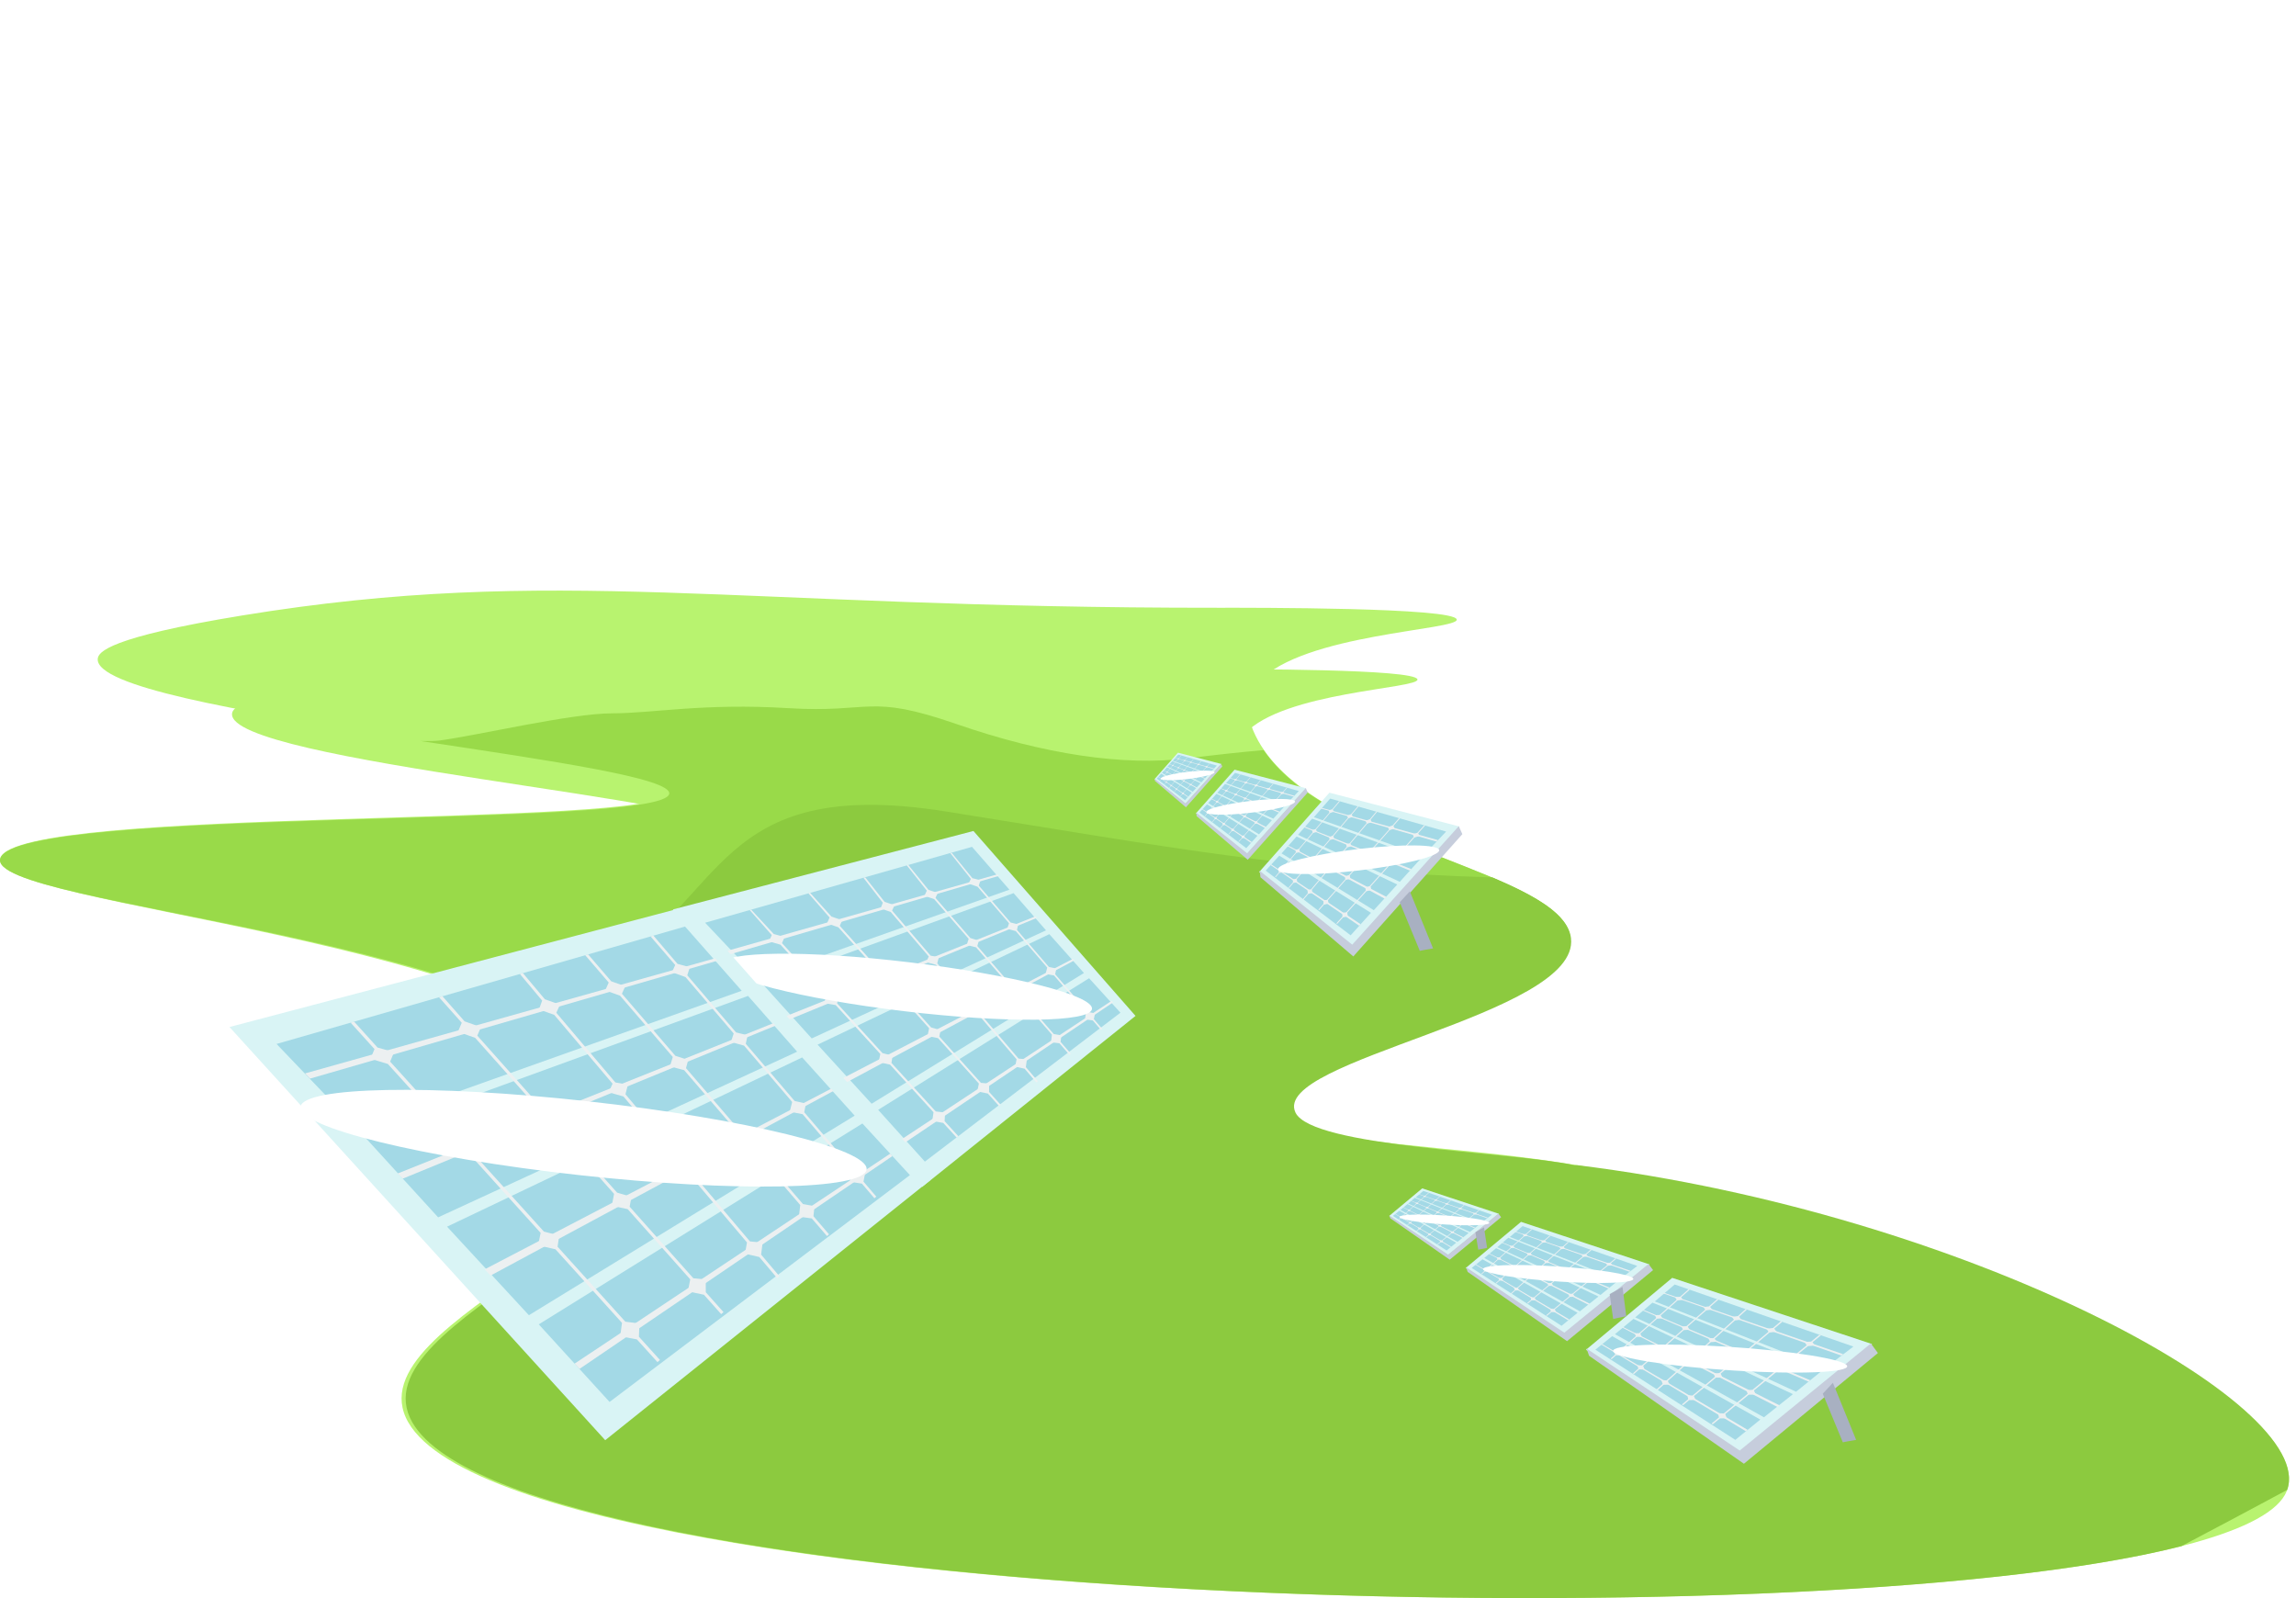 <svg width="329" height="229" viewBox="0 0 329 229" fill="none" xmlns="http://www.w3.org/2000/svg">
<path d="M173.267 95.887C112.543 95.94 90.537 90.437 51.292 96.853C34.529 99.593 33.331 101.448 33.251 102.256C32.544 109.184 105.627 114.761 104.63 119.047C103.597 123.513 23.529 120.643 21.088 127.154C18.788 133.298 89.62 137.152 100.706 156.298C110.413 173.067 64.498 184.654 72.075 197.794C87.099 223.849 295.437 226.543 306.613 206.867C312.552 196.412 267.243 171.891 217.584 165.756C202.925 163.945 184.733 163.346 182.679 159.001C179.552 152.391 218.356 146.836 217.193 137.189C216.161 128.632 184.738 125.691 177.973 111.906C176.259 108.419 177.206 106.429 178.364 105.151C183.836 99.121 203.376 98.692 203.111 97.353C202.81 95.835 177.652 95.884 173.262 95.887H173.267Z" fill="#B8F36F"/>
<path d="M174.526 87.089C104.909 87.149 79.682 80.846 34.69 88.195C15.472 91.334 14.099 93.459 14.007 94.385C13.197 102.322 96.981 108.71 95.838 113.62C94.654 118.736 2.861 115.448 0.063 122.907C-2.574 129.946 78.63 134.362 91.339 156.294C102.468 175.504 49.829 188.779 58.516 203.832C75.74 233.68 314.585 236.766 327.397 214.226C334.206 202.248 282.262 174.157 225.332 167.129C208.526 165.054 187.671 164.368 185.315 159.391C181.73 151.818 226.216 145.455 224.883 134.404C223.7 124.601 187.677 121.232 179.92 105.44C177.956 101.445 179.041 99.165 180.369 97.701C186.643 90.794 209.044 90.302 208.739 88.768C208.394 87.029 179.553 87.085 174.52 87.089H174.526Z" fill="#B8F36F"/>
<path d="M225.003 134.296C223.865 124.998 190.565 121.56 181.063 107.484C177.297 107.822 174.4 108.147 170.02 108.681C161.064 109.773 149.694 108.133 137.001 103.735C124.309 99.337 125.033 102.217 112.898 101.473C100.769 100.73 93.537 102.217 87.691 102.217C81.845 102.217 68.348 105.403 62.95 106.115C62.427 106.185 61.496 106.206 60.243 106.182C79.086 109.023 96.412 111.553 95.889 113.773C94.704 118.824 2.862 115.578 0.063 122.942C-2.576 129.892 78.672 134.251 91.388 155.905C91.405 155.933 91.416 155.958 91.434 155.985C123.343 155.357 156.919 154.652 189.507 153.881C200.003 148.324 226.032 142.673 225.003 134.289V134.296Z" fill="#99DA49"/>
<path d="M225.605 166.967C216.534 165.012 187.978 164.389 185.628 159.413C182.05 151.843 226.442 145.481 225.112 134.434C224.699 131.016 220.061 128.383 213.864 125.729C185.651 124.927 166.187 121.17 135.606 116.29C101.953 110.921 104.212 129.391 86.261 138.834C82.942 140.58 78.149 141.979 72.473 143.068C81.543 146.634 88.744 150.949 91.851 156.317C102.956 175.521 50.429 188.792 59.098 203.84C74.107 229.894 257.716 235.552 312.565 221.564C317.369 219.037 322.489 216.319 327.735 213.495C332.132 201.147 281.74 173.854 226.054 166.967H225.605Z" fill="#8CCA3F"/>
<path d="M190.493 113.589L209.149 118.441L193.711 135.603L180.428 124.958L190.493 113.589Z" fill="#D9F4F5"/>
<path d="M209.031 118.387L209.546 119.528L193.921 137.052L180.615 125.701L180.509 124.783L193.768 135.365L209.031 118.387Z" fill="#C6CDDC"/>
<path d="M190.605 114.431L188.276 117.098L203.931 122.634L207.219 119.155L190.605 114.431Z" fill="#A3D9E6"/>
<path d="M188.016 117.312L185.998 119.628L200.582 126.357L203.643 122.968L188.016 117.312Z" fill="#A3D9E6"/>
<path d="M185.791 119.868L183.635 122.285L196.854 130.424L200.217 126.745L185.791 119.868Z" fill="#A3D9E6"/>
<path d="M183.314 122.611L181.363 124.756L193.538 134.026L196.447 130.803L183.314 122.611Z" fill="#A3D9E6"/>
<path d="M190.391 116.111L190.896 115.968L191.888 114.795L192.003 114.827L190.989 116.015L191.121 116.312L190.566 116.515L188.585 118.858L188.694 119.207L188.159 119.362L186.181 121.701L186.277 122.102L185.751 122.209L183.745 124.581L183.796 125.013L183.314 125.092L182.8 125.699L182.723 125.633L183.25 125.009L183.182 124.644L183.643 124.545L185.686 122.129L185.619 121.771L186.081 121.662L188.09 119.287L188.017 118.937L188.489 118.815L190.494 116.444L190.391 116.111Z" fill="#ECF0F1"/>
<path d="M193.02 116.879L193.594 116.668L194.547 115.548L194.661 115.583L193.695 116.719L193.836 117.042L193.231 117.264L191.061 119.81L191.175 120.196L190.594 120.358L188.428 122.9L188.522 123.312L187.957 123.452L185.823 125.957L185.872 126.438L185.349 126.512L184.724 127.245L184.64 127.175L185.281 126.422L185.241 126.007L185.712 125.917L187.886 123.366L187.846 122.967L188.319 122.857L190.52 120.275L190.433 119.937L190.956 119.762L193.153 117.185L193.02 116.879Z" fill="#ECF0F1"/>
<path d="M195.674 117.618L196.292 117.389L197.195 116.304L197.318 116.338L196.402 117.445L196.529 117.805L195.907 118.036L193.507 120.894L193.664 121.247L193.06 121.424L190.797 124.128L190.917 124.594L190.295 124.726L187.981 127.486L188.059 127.948L187.475 128.089L186.737 128.97L186.645 128.893L187.401 127.991L187.344 127.497L187.86 127.443L190.217 124.633L190.115 124.213L190.68 124.081L192.978 121.335L192.883 120.941L193.394 120.843L195.821 117.951L195.674 117.618Z" fill="#ECF0F1"/>
<path d="M198.889 118.522L199.557 118.278L200.466 117.235L200.606 117.275L199.672 118.336L199.824 118.705L199.121 118.961L196.502 121.934L196.606 122.432L195.948 122.562L193.412 125.44L193.502 125.933L192.853 126.075L190.282 128.992L190.375 129.484L189.719 129.631L189.011 130.435L188.916 130.354L189.644 129.528L189.65 129L190.155 128.948L192.774 125.976L192.702 125.571L193.289 125.391L195.865 122.468L195.761 122.076L196.383 121.881L199.034 118.871L198.889 118.522Z" fill="#ECF0F1"/>
<path d="M202.427 119.528L203.101 119.333L204.064 118.257L204.205 118.299L203.225 119.396L203.386 119.792L202.677 120.013L199.812 123.212L199.901 123.76L199.206 123.889L196.399 127.029L196.497 127.541L195.789 127.711L193.055 130.767L193.124 131.319L192.442 131.454L191.599 132.396L191.497 132.309L192.361 131.343L192.343 130.796L192.919 130.719L195.704 127.605L195.641 127.145L196.266 126.977L199.117 123.787L199.072 123.375L199.683 123.154L202.584 119.917L202.427 119.528Z" fill="#ECF0F1"/>
<path d="M189.359 115.749L206.044 120.379L205.838 120.594L189.269 115.85L189.359 115.749Z" fill="#ECF0F1"/>
<path d="M186.963 118.444L202.231 124.535L202.026 124.75L186.873 118.545L186.963 118.444Z" fill="#ECF0F1"/>
<path d="M184.587 121.164L198.658 128.515L198.421 128.777L184.5 121.261L184.587 121.164Z" fill="#ECF0F1"/>
<path d="M182.166 123.863L194.97 132.436L194.764 132.651L182.076 123.964L182.166 123.863Z" fill="#ECF0F1"/>
<g filter="url(#filter0_f_395_460)">
<ellipse cx="194.683" cy="123.195" rx="11.629" ry="1.53" transform="rotate(-6.81 194.683 123.195)" fill="white"/>
</g>
<path d="M139.487 119.074L96.414 130.321L132.138 170.078L162.712 145.575L139.487 119.074Z" fill="#D9F4F5"/>
<path d="M139.282 121.348L144.643 127.487L108.607 140.229L101.039 132.221L139.282 121.348Z" fill="#A3D9E6"/>
<path d="M145.24 127.979L149.884 133.312L116.316 148.801L109.271 140.999L145.24 127.979Z" fill="#A3D9E6"/>
<path d="M150.36 133.862L155.323 139.426L124.897 158.159L117.156 149.692L150.36 133.862Z" fill="#A3D9E6"/>
<path d="M156.06 140.175L160.551 145.114L132.528 166.452L125.832 159.034L156.06 140.175Z" fill="#A3D9E6"/>
<path d="M140.5 126.14L139.334 125.835L136.384 122.211L136.142 122.211L139.116 125.942L138.799 126.619L140.079 127.061L144.589 132.296L144.323 133.088L145.559 133.422L150.063 138.647L149.825 139.557L151.041 139.782L155.609 145.082L155.474 146.061L156.592 146.224L157.761 147.58L157.943 147.428L156.741 146.035L156.914 145.206L155.847 144.996L151.197 139.6L151.364 138.787L150.296 138.555L145.723 133.248L145.905 132.456L144.815 132.194L140.248 126.896L140.5 126.14Z" fill="#EDF1F2"/>
<path d="M134.368 127.962L133.044 127.505L130.139 123.926L129.926 123.987L132.807 127.623L132.468 128.358L133.862 128.839L138.804 134.528L138.526 135.405L139.868 135.751L144.801 141.432L144.567 142.365L145.873 142.665L150.733 148.26L150.6 149.351L151.812 149.501L153.235 151.139L153.433 150.976L151.974 149.296L152.082 148.355L150.993 148.168L146.042 142.467L146.15 141.564L145.054 141.331L140.044 135.563L140.257 134.796L139.049 134.417L134.047 128.658L134.368 127.962Z" fill="#EDF1F2"/>
<path d="M128.182 129.722L126.755 129.225L123.975 125.713L123.721 125.774L126.498 129.355L126.19 130.173L127.626 130.674L133.088 137.061L132.71 137.864L134.107 138.246L139.259 144.287L138.963 145.346L140.401 145.624L145.668 151.79L145.47 152.838L146.821 153.139L148.501 155.108L148.717 154.93L146.997 152.914L147.146 151.796L145.95 151.69L140.585 145.41L140.839 144.458L139.532 144.177L134.3 138.042L134.536 137.146L133.354 136.942L127.827 130.479L128.182 129.722Z" fill="#EDF1F2"/>
<path d="M120.681 131.87L119.14 131.34L116.066 127.914L115.824 127.985L118.872 131.475L118.504 132.314L120.127 132.872L126.095 139.511L125.835 140.64L127.356 140.912L133.135 147.34L132.909 148.457L134.41 148.756L140.268 155.271L140.034 156.388L141.55 156.698L143.164 158.494L143.387 158.307L141.729 156.463L141.734 155.27L140.564 155.167L134.597 148.531L134.779 147.612L133.422 147.225L127.553 140.697L127.81 139.807L126.374 139.386L120.333 132.665L120.681 131.87Z" fill="#EDF1F2"/>
<path d="M112.434 134.262L110.876 133.842L107.633 130.339L107.421 130.399L110.586 133.988L110.197 134.889L111.835 135.366L118.366 142.509L118.139 143.75L119.746 144.021L126.146 151.032L125.898 152.193L127.536 152.554L133.766 159.378L133.585 160.628L135.164 160.91L137.086 163.014L137.325 162.814L135.355 160.656L135.418 159.419L134.085 159.264L127.737 152.311L127.9 151.268L126.456 150.908L119.957 143.788L120.078 142.854L118.666 142.374L112.056 135.145L112.434 134.262Z" fill="#EDF1F2"/>
<path d="M142.911 125.287L104.007 136.303L104.477 136.783L143.116 125.512L142.911 125.287Z" fill="#EDF1F2"/>
<path d="M148.367 131.306L112.697 145.579L113.167 146.06L148.572 131.531L148.367 131.306Z" fill="#EDF1F2"/>
<path d="M153.777 137.38L120.839 154.467L121.38 155.051L153.976 137.598L153.777 137.38Z" fill="#EDF1F2"/>
<path d="M159.3 143.405L129.256 163.212L129.727 163.692L159.505 143.63L159.3 143.405Z" fill="#EDF1F2"/>
<g filter="url(#filter1_f_395_460)">
<ellipse cx="26.767" cy="3.522" rx="26.767" ry="3.522" transform="matrix(-0.993 -0.119 -0.119 0.993 156.895 141.079)" fill="white"/>
</g>
<path d="M239.615 183.108L268.266 192.596L249.259 208.102L227.262 193.415L239.615 183.108Z" fill="#D9F4F5"/>
<path d="M268.079 192.509L269.093 193.882L249.891 209.747L227.703 194.276L227.343 193.24L249.29 207.852L268.079 192.509Z" fill="#C6CDDC"/>
<path d="M239.972 184.061L237.121 186.487L261.491 196.064L265.578 192.955L239.972 184.061Z" fill="#A3D9E6"/>
<path d="M236.782 186.664L234.315 188.773L257.365 199.428L261.136 196.368L236.782 186.664Z" fill="#A3D9E6"/>
<path d="M234.063 188.99L231.412 191.179L252.758 203.087L256.912 199.775L234.063 188.99Z" fill="#A3D9E6"/>
<path d="M231.011 191.466L228.603 193.4L248.658 206.325L252.241 203.415L231.011 191.466Z" fill="#A3D9E6"/>
<path d="M240.024 185.867L240.739 185.822L241.944 184.747L242.122 184.809L240.887 185.893L241.147 186.25L240.373 186.352L237.965 188.497L238.204 188.906L237.447 188.958L235.043 191.1L235.274 191.563L234.521 191.564L232.082 193.736L232.254 194.225L231.558 194.205L230.934 194.76L230.805 194.67L231.446 194.099L231.264 193.681L231.924 193.674L234.406 191.462L234.228 191.052L234.887 191.034L237.328 188.86L237.143 188.458L237.813 188.427L240.251 186.257L240.024 185.867Z" fill="#ECF0F1"/>
<path d="M244.083 187.297L244.884 187.192L246.044 186.168L246.222 186.232L245.045 187.271L245.325 187.658L244.481 187.768L241.839 190.096L242.093 190.547L241.27 190.596L238.633 192.921L238.863 193.395L238.06 193.425L235.461 195.714L235.642 196.257L234.884 196.222L234.123 196.892L233.984 196.796L234.763 196.108L234.612 195.641L235.288 195.646L237.935 193.314L237.787 192.865L238.463 192.849L241.142 190.489L240.939 190.097L241.673 190.02L244.348 187.664L244.083 187.297Z" fill="#ECF0F1"/>
<path d="M248.17 188.701L249.033 188.586L250.127 187.588L250.316 187.654L249.208 188.671L249.475 189.097L248.606 189.213L245.695 191.834L246.005 192.258L245.151 192.32L242.407 194.8L242.688 195.341L241.798 195.349L238.991 197.879L239.208 198.406L238.377 198.433L237.481 199.241L237.328 199.135L238.245 198.308L238.052 197.751L238.803 197.806L241.662 195.228L241.417 194.743L242.223 194.722L245.011 192.203L244.782 191.747L245.516 191.752L248.462 189.1L248.17 188.701Z" fill="#ECF0F1"/>
<path d="M253.123 190.41L254.056 190.29L255.168 189.341L255.384 189.416L254.238 190.379L254.545 190.82L253.563 190.947L250.352 193.646L250.616 194.218L249.673 194.215L246.564 196.828L246.805 197.391L245.878 197.403L242.726 200.051L242.972 200.615L242.036 200.632L241.168 201.361L241.01 201.251L241.902 200.501L241.794 199.921L242.529 199.974L245.739 197.277L245.543 196.814L246.371 196.746L249.529 194.093L249.288 193.638L250.164 193.56L253.414 190.828L253.123 190.41Z" fill="#ECF0F1"/>
<path d="M258.571 192.304L259.524 192.238L260.708 191.265L260.927 191.343L259.722 192.335L260.048 192.808L259.049 192.894L255.524 195.788L255.777 196.412L254.779 196.401L251.327 199.242L251.586 199.829L250.577 199.859L247.215 202.624L247.44 203.248L246.461 203.245L245.424 204.097L245.255 203.979L246.317 203.105L246.169 202.498L247.003 202.541L250.428 199.723L250.233 199.201L251.119 199.154L254.625 196.269L254.466 195.804L255.321 195.696L258.889 192.768L258.571 192.304Z" fill="#ECF0F1"/>
<path d="M238.421 185.24L264.111 194.046L263.854 194.238L238.31 185.331L238.421 185.24Z" fill="#ECF0F1"/>
<path d="M235.48 187.682L259.4 197.785L259.143 197.977L235.369 187.773L235.48 187.682Z" fill="#ECF0F1"/>
<path d="M232.572 190.154L255.002 201.383L254.709 201.619L232.465 190.242L232.572 190.154Z" fill="#ECF0F1"/>
<path d="M229.589 192.593L250.419 204.888L250.162 205.08L229.479 192.685L229.589 192.593Z" fill="#ECF0F1"/>
<g filter="url(#filter2_f_395_460)">
<ellipse cx="16.793" cy="1.82" rx="16.793" ry="1.82" transform="matrix(0.998 0.062 0.333 0.943 230.555 191.922)" fill="white"/>
</g>
<path d="M217.951 175.084L236.339 181.173L224.14 191.125L210.022 181.699L217.951 175.084Z" fill="#D9F4F5"/>
<path d="M236.22 181.118L236.871 181.999L224.546 192.181L210.306 182.252L210.074 181.587L224.161 190.965L236.22 181.118Z" fill="#C6CDDC"/>
<path d="M218.179 175.693L216.349 177.249L231.99 183.396L234.613 181.401L218.179 175.693Z" fill="#A3D9E6"/>
<path d="M216.13 177.363L214.546 178.716L229.34 185.556L231.761 183.592L216.13 177.363Z" fill="#A3D9E6"/>
<path d="M214.386 178.857L212.685 180.261L226.385 187.904L229.051 185.778L214.386 178.857Z" fill="#A3D9E6"/>
<path d="M212.429 180.446L210.884 181.687L223.755 189.982L226.056 188.115L212.429 180.446Z" fill="#A3D9E6"/>
<path d="M218.187 176.854L218.646 176.825L219.419 176.135L219.533 176.175L218.741 176.871L218.908 177.1L218.411 177.165L216.866 178.542L217.019 178.804L216.533 178.838L214.99 180.212L215.138 180.51L214.655 180.511L213.09 181.905L213.2 182.218L212.753 182.205L212.353 182.562L212.27 182.504L212.682 182.138L212.564 181.869L212.988 181.864L214.581 180.445L214.467 180.182L214.89 180.17L216.457 178.775L216.338 178.517L216.768 178.497L218.332 177.104L218.187 176.854Z" fill="#ECF0F1"/>
<path d="M220.791 177.772L221.305 177.705L222.049 177.047L222.163 177.088L221.408 177.755L221.588 178.004L221.046 178.074L219.35 179.568L219.513 179.858L218.985 179.89L217.293 181.382L217.44 181.686L216.925 181.705L215.257 183.175L215.373 183.523L214.887 183.5L214.398 183.931L214.309 183.868L214.809 183.427L214.712 183.127L215.146 183.131L216.845 181.634L216.75 181.346L217.184 181.335L218.903 179.821L218.773 179.569L219.244 179.52L220.961 178.008L220.791 177.772Z" fill="#ECF0F1"/>
<path d="M223.414 178.673L223.968 178.599L224.67 177.959L224.791 178.001L224.08 178.654L224.251 178.927L223.694 179.002L221.825 180.684L222.025 180.956L221.476 180.996L219.715 182.587L219.895 182.935L219.324 182.94L217.522 184.564L217.662 184.902L217.128 184.919L216.553 185.438L216.455 185.37L217.044 184.839L216.92 184.482L217.402 184.517L219.237 182.862L219.08 182.551L219.597 182.538L221.386 180.921L221.239 180.628L221.71 180.632L223.601 178.929L223.414 178.673Z" fill="#ECF0F1"/>
<path d="M226.595 179.77L227.194 179.692L227.907 179.083L228.046 179.131L227.311 179.75L227.508 180.033L226.877 180.114L224.816 181.846L224.986 182.213L224.381 182.212L222.385 183.889L222.54 184.25L221.945 184.258L219.922 185.958L220.08 186.319L219.479 186.33L218.922 186.798L218.82 186.727L219.393 186.246L219.324 185.874L219.795 185.908L221.856 184.177L221.73 183.88L222.261 183.836L224.288 182.133L224.134 181.841L224.695 181.791L226.781 180.038L226.595 179.77Z" fill="#ECF0F1"/>
<path d="M230.091 180.986L230.703 180.943L231.463 180.318L231.603 180.369L230.83 181.006L231.039 181.309L230.398 181.364L228.135 183.222L228.298 183.622L227.657 183.615L225.442 185.438L225.608 185.815L224.96 185.834L222.803 187.609L222.947 188.009L222.319 188.008L221.653 188.555L221.544 188.479L222.226 187.918L222.131 187.528L222.666 187.556L224.865 185.747L224.739 185.412L225.308 185.382L227.558 183.53L227.457 183.232L228.005 183.162L230.295 181.283L230.091 180.986Z" fill="#ECF0F1"/>
<path d="M217.158 176.451L233.646 182.103L233.482 182.227L217.087 176.51L217.158 176.451Z" fill="#ECF0F1"/>
<path d="M215.271 178.019L230.624 184.503L230.459 184.626L215.2 178.078L215.271 178.019Z" fill="#ECF0F1"/>
<path d="M213.404 179.606L227.8 186.813L227.612 186.964L213.335 179.663L213.404 179.606Z" fill="#ECF0F1"/>
<path d="M211.489 181.172L224.858 189.062L224.693 189.185L211.418 181.23L211.489 181.172Z" fill="#ECF0F1"/>
<g filter="url(#filter3_f_395_460)">
<ellipse cx="10.778" cy="1.168" rx="10.778" ry="1.168" transform="matrix(0.998 0.062 0.333 0.943 212.135 180.787)" fill="white"/>
</g>
<path d="M203.791 170.289L214.78 173.929L207.49 179.876L199.053 174.243L203.791 170.289Z" fill="#D9F4F5"/>
<path d="M214.709 173.896L215.098 174.422L207.733 180.507L199.222 174.573L199.084 174.176L207.502 179.781L214.709 173.896Z" fill="#C6CDDC"/>
<path d="M203.954 170.649L202.861 171.58L212.208 175.253L213.776 174.061L203.954 170.649Z" fill="#A3D9E6"/>
<path d="M202.73 171.648L201.784 172.457L210.625 176.544L212.072 175.37L202.73 171.648Z" fill="#A3D9E6"/>
<path d="M201.687 172.539L200.671 173.379L208.858 177.946L210.451 176.676L201.687 172.539Z" fill="#A3D9E6"/>
<path d="M200.519 173.489L199.596 174.231L207.288 179.189L208.662 178.072L200.519 173.489Z" fill="#A3D9E6"/>
<path d="M203.948 171.348L204.222 171.33L204.684 170.918L204.752 170.942L204.279 171.358L204.379 171.495L204.082 171.534L203.158 172.356L203.25 172.513L202.96 172.533L202.037 173.355L202.126 173.533L201.837 173.533L200.902 174.366L200.968 174.553L200.701 174.546L200.461 174.759L200.412 174.724L200.658 174.505L200.588 174.345L200.841 174.342L201.793 173.494L201.725 173.337L201.978 173.33L202.914 172.496L202.843 172.342L203.1 172.33L204.035 171.497L203.948 171.348Z" fill="#ECF0F1"/>
<path d="M205.504 171.896L205.812 171.856L206.257 171.463L206.325 171.487L205.873 171.886L205.981 172.034L205.657 172.077L204.644 172.969L204.741 173.142L204.425 173.161L203.414 174.053L203.502 174.235L203.194 174.246L202.197 175.125L202.267 175.333L201.976 175.319L201.684 175.576L201.631 175.539L201.93 175.275L201.872 175.096L202.131 175.098L203.146 174.204L203.09 174.032L203.349 174.025L204.376 173.12L204.298 172.97L204.58 172.94L205.606 172.037L205.504 171.896Z" fill="#ECF0F1"/>
<path d="M207.072 172.435L207.403 172.39L207.823 172.008L207.896 172.033L207.47 172.423L207.573 172.587L207.24 172.631L206.123 173.636L206.242 173.799L205.915 173.823L204.862 174.774L204.97 174.982L204.628 174.985L203.552 175.955L203.635 176.157L203.316 176.168L202.972 176.478L202.914 176.437L203.265 176.12L203.191 175.906L203.479 175.927L204.576 174.938L204.482 174.752L204.791 174.744L205.861 173.778L205.773 173.603L206.054 173.605L207.184 172.588L207.072 172.435Z" fill="#ECF0F1"/>
<path d="M208.973 173.09L209.33 173.044L209.757 172.68L209.84 172.709L209.4 173.078L209.518 173.247L209.141 173.296L207.91 174.331L208.011 174.55L207.649 174.549L206.457 175.552L206.549 175.768L206.194 175.772L204.985 176.788L205.079 177.004L204.72 177.011L204.387 177.291L204.326 177.248L204.669 176.961L204.627 176.738L204.909 176.758L206.141 175.724L206.065 175.546L206.383 175.52L207.594 174.503L207.502 174.328L207.838 174.298L209.084 173.25L208.973 173.09Z" fill="#ECF0F1"/>
<path d="M211.062 173.817L211.428 173.791L211.882 173.418L211.966 173.448L211.504 173.829L211.629 174.01L211.246 174.043L209.894 175.153L209.991 175.392L209.608 175.388L208.284 176.478L208.383 176.703L207.996 176.714L206.707 177.775L206.793 178.014L206.417 178.013L206.02 178.34L205.955 178.295L206.362 177.959L206.305 177.727L206.625 177.743L207.939 176.662L207.864 176.462L208.204 176.444L209.549 175.337L209.488 175.159L209.816 175.118L211.184 173.994L211.062 173.817Z" fill="#ECF0F1"/>
<path d="M203.333 171.107L213.187 174.485L213.089 174.558L203.291 171.142L203.333 171.107Z" fill="#ECF0F1"/>
<path d="M202.206 172.044L211.381 175.919L211.283 175.993L202.164 172.079L202.206 172.044Z" fill="#ECF0F1"/>
<path d="M201.089 172.992L209.693 177.299L209.58 177.39L201.048 173.026L201.089 172.992Z" fill="#ECF0F1"/>
<path d="M199.945 173.928L207.935 178.644L207.836 178.717L199.903 173.963L199.945 173.928Z" fill="#ECF0F1"/>
<g filter="url(#filter4_f_395_460)">
<ellipse cx="6.441" cy="0.698" rx="6.441" ry="0.698" transform="matrix(0.998 0.062 0.333 0.943 200.314 173.751)" fill="white"/>
</g>
<path d="M176.906 110.29L187.172 112.96L178.676 122.404L171.367 116.546L176.906 110.29Z" fill="#D9F4F5"/>
<path d="M187.107 112.93L187.39 113.558L178.792 123.201L171.47 116.955L171.411 116.45L178.708 122.273L187.107 112.93Z" fill="#C6CDDC"/>
<path d="M176.964 110.753L175.682 112.221L184.297 115.267L186.107 113.352L176.964 110.753Z" fill="#A3D9E6"/>
<path d="M175.541 112.338L174.431 113.613L182.456 117.316L184.14 115.451L175.541 112.338Z" fill="#A3D9E6"/>
<path d="M174.315 113.744L173.129 115.075L180.403 119.553L182.254 117.529L174.315 113.744Z" fill="#A3D9E6"/>
<path d="M172.954 115.254L171.88 116.434L178.579 121.536L180.18 119.762L172.954 115.254Z" fill="#A3D9E6"/>
<path d="M176.854 111.677L177.132 111.599L177.678 110.953L177.741 110.971L177.183 111.624L177.256 111.788L176.951 111.9L175.86 113.189L175.92 113.381L175.626 113.467L174.537 114.754L174.59 114.974L174.301 115.033L173.197 116.338L173.225 116.576L172.959 116.62L172.677 116.954L172.634 116.917L172.925 116.574L172.887 116.373L173.141 116.318L174.265 114.989L174.228 114.792L174.483 114.732L175.588 113.425L175.548 113.233L175.807 113.165L176.911 111.86L176.854 111.677Z" fill="#ECF0F1"/>
<path d="M178.299 112.099L178.615 111.983L179.139 111.367L179.202 111.386L178.67 112.011L178.748 112.189L178.415 112.311L177.221 113.712L177.284 113.924L176.964 114.013L175.772 115.413L175.824 115.639L175.513 115.716L174.338 117.094L174.366 117.36L174.078 117.4L173.734 117.804L173.688 117.765L174.04 117.351L174.018 117.122L174.277 117.073L175.474 115.669L175.452 115.449L175.712 115.389L176.923 113.968L176.875 113.782L177.163 113.686L178.372 112.267L178.299 112.099Z" fill="#ECF0F1"/>
<path d="M179.757 112.507L180.097 112.381L180.595 111.783L180.662 111.802L180.158 112.411L180.228 112.61L179.885 112.736L178.565 114.309L178.651 114.503L178.319 114.601L177.073 116.089L177.139 116.345L176.797 116.418L175.524 117.937L175.567 118.191L175.245 118.269L174.839 118.754L174.789 118.711L175.204 118.215L175.173 117.943L175.457 117.913L176.754 116.367L176.698 116.136L177.009 116.063L178.274 114.552L178.221 114.335L178.502 114.281L179.838 112.69L179.757 112.507Z" fill="#ECF0F1"/>
<path d="M181.53 113.004L181.898 112.87L182.398 112.296L182.475 112.318L181.961 112.902L182.044 113.105L181.657 113.246L180.216 114.882L180.273 115.156L179.912 115.227L178.516 116.811L178.565 117.083L178.208 117.16L176.793 118.766L176.844 119.037L176.484 119.118L176.094 119.56L176.042 119.515L176.442 119.061L176.446 118.771L176.724 118.741L178.165 117.106L178.125 116.883L178.448 116.784L179.866 115.176L179.808 114.96L180.151 114.853L181.609 113.197L181.53 113.004Z" fill="#ECF0F1"/>
<path d="M183.476 113.557L183.847 113.45L184.377 112.858L184.455 112.881L183.915 113.484L184.004 113.702L183.614 113.824L182.037 115.585L182.086 115.886L181.704 115.957L180.159 117.685L180.213 117.967L179.823 118.06L178.319 119.742L178.357 120.046L177.981 120.12L177.517 120.639L177.462 120.591L177.937 120.059L177.927 119.758L178.244 119.716L179.777 118.002L179.742 117.749L180.086 117.656L181.655 115.901L181.63 115.675L181.966 115.553L183.562 113.771L183.476 113.557Z" fill="#ECF0F1"/>
<path d="M176.288 111.478L185.469 114.025L185.356 114.144L176.238 111.533L176.288 111.478Z" fill="#ECF0F1"/>
<path d="M174.967 112.961L183.369 116.312L183.256 116.431L174.918 113.016L174.967 112.961Z" fill="#ECF0F1"/>
<path d="M173.661 114.457L181.405 118.503L181.274 118.647L173.614 114.511L173.661 114.457Z" fill="#ECF0F1"/>
<path d="M172.326 115.943L179.372 120.661L179.259 120.779L172.277 115.999L172.326 115.943Z" fill="#ECF0F1"/>
<g filter="url(#filter5_f_395_460)">
<ellipse cx="179.212" cy="115.614" rx="6.399" ry="0.842" transform="rotate(-6.81 179.212 115.614)" fill="white"/>
</g>
<path d="M168.789 107.855L175.012 109.473L169.862 115.197L165.432 111.647L168.789 107.855Z" fill="#D9F4F5"/>
<path d="M174.972 109.455L175.144 109.836L169.933 115.681L165.494 111.895L165.459 111.589L169.882 115.118L174.972 109.455Z" fill="#C6CDDC"/>
<path d="M168.827 108.129L168.05 109.018L173.272 110.865L174.369 109.705L168.827 108.129Z" fill="#A3D9E6"/>
<path d="M167.962 109.089L167.289 109.862L172.153 112.107L173.174 110.976L167.962 109.089Z" fill="#A3D9E6"/>
<path d="M167.219 109.943L166.5 110.749L170.909 113.463L172.03 112.236L167.219 109.943Z" fill="#A3D9E6"/>
<path d="M166.395 110.857L165.744 111.572L169.805 114.664L170.775 113.589L166.395 110.857Z" fill="#A3D9E6"/>
<path d="M168.731 108.695L168.899 108.647L169.23 108.256L169.269 108.267L168.931 108.663L168.974 108.762L168.789 108.83L168.129 109.611L168.165 109.727L167.987 109.779L167.327 110.559L167.359 110.693L167.184 110.729L166.514 111.52L166.531 111.664L166.37 111.69L166.199 111.893L166.173 111.871L166.349 111.663L166.326 111.541L166.48 111.508L167.162 110.702L167.139 110.583L167.294 110.546L167.963 109.754L167.939 109.637L168.096 109.597L168.765 108.806L168.731 108.695Z" fill="#ECF0F1"/>
<path d="M169.609 108.951L169.801 108.881L170.119 108.507L170.157 108.519L169.834 108.898L169.881 109.005L169.68 109.079L168.956 109.928L168.994 110.057L168.8 110.111L168.078 110.959L168.109 111.096L167.921 111.143L167.209 111.979L167.225 112.139L167.051 112.164L166.842 112.409L166.814 112.385L167.028 112.134L167.015 111.995L167.172 111.966L167.897 111.115L167.884 110.982L168.042 110.945L168.775 110.084L168.747 109.971L168.921 109.913L169.654 109.053L169.609 108.951Z" fill="#ECF0F1"/>
<path d="M170.493 109.198L170.699 109.122L171 108.76L171.041 108.771L170.736 109.14L170.778 109.26L170.57 109.337L169.77 110.291L169.822 110.408L169.621 110.468L168.866 111.369L168.906 111.525L168.699 111.569L167.927 112.489L167.953 112.643L167.758 112.691L167.512 112.984L167.481 112.959L167.733 112.658L167.714 112.493L167.887 112.475L168.673 111.538L168.638 111.398L168.827 111.354L169.594 110.438L169.562 110.306L169.732 110.274L170.542 109.309L170.493 109.198Z" fill="#ECF0F1"/>
<path d="M171.565 109.498L171.788 109.417L172.091 109.069L172.138 109.083L171.826 109.437L171.877 109.56L171.643 109.645L170.769 110.637L170.804 110.803L170.584 110.846L169.738 111.806L169.768 111.971L169.552 112.018L168.694 112.991L168.725 113.155L168.507 113.204L168.27 113.472L168.239 113.445L168.482 113.17L168.484 112.994L168.652 112.976L169.526 111.985L169.501 111.85L169.697 111.79L170.557 110.815L170.522 110.684L170.729 110.619L171.613 109.615L171.565 109.498Z" fill="#ECF0F1"/>
<path d="M172.745 109.835L172.969 109.769L173.29 109.41L173.338 109.425L173.011 109.79L173.065 109.923L172.828 109.996L171.872 111.063L171.902 111.246L171.67 111.289L170.734 112.337L170.767 112.507L170.531 112.564L169.619 113.583L169.642 113.767L169.414 113.812L169.133 114.127L169.099 114.098L169.388 113.775L169.382 113.593L169.573 113.567L170.502 112.529L170.481 112.375L170.69 112.319L171.641 111.255L171.626 111.118L171.83 111.044L172.797 109.964L172.745 109.835Z" fill="#ECF0F1"/>
<path d="M168.385 108.575L173.95 110.119L173.882 110.191L168.355 108.608L168.385 108.575Z" fill="#ECF0F1"/>
<path d="M167.589 109.474L172.682 111.506L172.613 111.578L167.559 109.508L167.589 109.474Z" fill="#ECF0F1"/>
<path d="M166.797 110.381L171.491 112.833L171.411 112.921L166.768 110.413L166.797 110.381Z" fill="#ECF0F1"/>
<path d="M165.985 111.281L170.255 114.141L170.186 114.212L165.954 111.315L165.985 111.281Z" fill="#ECF0F1"/>
<g filter="url(#filter6_f_395_460)">
<ellipse cx="170.187" cy="111.115" rx="3.879" ry="0.51" transform="rotate(-6.81 170.187 111.115)" fill="white"/>
</g>
<path d="M200.569 129.293L202.02 127.723L205.351 135.906C204.959 135.948 203.445 136.251 203.445 136.251L200.569 129.293Z" fill="#A8B0C1"/>
<path d="M261.189 199.714L262.639 198.144L265.971 206.327C265.579 206.369 264.064 206.672 264.064 206.672L261.189 199.714Z" fill="#A8B0C1"/>
<path d="M230.656 185.432L232.495 184.415L233.032 188.613C232.655 188.675 231.153 188.996 231.153 188.996L230.656 185.432Z" fill="#A8B0C1"/>
<path d="M211.417 176.571L212.647 175.869L213.089 178.814C212.834 178.856 211.82 179.072 211.82 179.072L211.417 176.571Z" fill="#A8B0C1"/>
<path d="M98.591 129.843L32.883 147.165L86.722 206.371L133.317 169.1L98.591 129.843Z" fill="#D9F4F5"/>
<path d="M98.16 132.768L106.281 141.971L51.102 161.591L39.63 149.592L98.16 132.768Z" fill="#A3D9E6"/>
<path d="M107.19 142.707L114.223 150.701L62.782 174.438L52.109 162.746L107.19 142.707Z" fill="#A3D9E6"/>
<path d="M114.947 151.525L122.467 159.866L75.788 188.462L64.06 175.774L114.947 151.525Z" fill="#A3D9E6"/>
<path d="M123.578 160.987L130.383 168.388L87.347 200.89L77.202 189.772L123.578 160.987Z" fill="#A3D9E6"/>
<path d="M98.853 138.597L97.081 138.115L93.625 134.064L93.219 134.181L96.753 138.279L96.283 139.314L98.228 140.007L105.132 148.092L104.74 149.306L106.618 149.832L113.512 157.904L113.164 159.298L115.009 159.656L122.002 167.843L121.811 169.346L123.507 169.608L125.296 171.702L125.57 171.471L123.731 169.318L123.981 168.048L122.362 167.714L115.242 159.379L115.485 158.132L113.864 157.765L106.862 149.567L107.127 148.352L105.472 147.938L98.482 139.756L98.853 138.597Z" fill="#ECF0F1"/>
<path d="M89.596 141.329L87.584 140.613L84.262 136.748L83.858 136.872L87.228 140.793L86.724 141.917L88.843 142.671L96.408 151.459L95.998 152.803L98.035 153.349L105.588 162.125L105.246 163.555L107.228 164.029L114.668 172.672L114.481 174.347L116.32 174.59L118.498 177.12L118.794 176.872L116.562 174.275L116.711 172.832L115.06 172.533L107.481 163.727L107.631 162.342L105.969 161.971L98.299 153.061L98.612 151.885L96.777 151.291L89.119 142.395L89.596 141.329Z" fill="#ECF0F1"/>
<path d="M80.243 143.965L78.075 143.187L74.927 139.439L74.494 139.563L77.687 143.383L77.232 144.637L79.414 145.422L87.776 155.287L87.215 156.516L89.336 157.118L97.223 166.448L96.79 168.07L98.972 168.513L107.037 178.037L106.751 179.644L108.801 180.121L111.374 183.162L111.699 182.891L109.065 179.778L109.276 178.062L107.463 177.887L99.249 168.186L99.62 166.727L97.636 166.282L89.625 156.805L89.971 155.432L88.177 155.107L79.716 145.124L80.243 143.965Z" fill="#ECF0F1"/>
<path d="M68.912 147.184L66.571 146.354L63.401 142.755L62.907 142.896L66.166 146.558L65.621 147.843L68.087 148.716L77.219 158.975L76.842 160.706L79.149 161.14L87.992 171.072L87.665 172.785L89.942 173.26L98.907 183.326L98.568 185.038L100.869 185.531L103.338 188.305L103.673 188.021L101.136 185.172L101.127 183.34L99.353 183.169L90.222 172.915L90.486 171.506L88.425 170.898L79.444 160.812L79.82 159.449L77.64 158.785L68.396 148.402L68.912 147.184Z" fill="#ECF0F1"/>
<path d="M56.467 150.769L54.101 150.108L50.744 146.395L50.245 146.546L53.663 150.329L53.087 151.709L55.573 152.458L65.567 163.496L65.239 165.399L67.678 165.832L77.469 176.666L77.111 178.447L79.596 179.018L89.128 189.562L88.871 191.48L91.267 191.93L94.207 195.181L94.566 194.877L91.553 191.543L91.63 189.643L89.609 189.392L79.897 178.647L80.129 177.047L77.937 176.479L67.994 165.476L68.164 164.045L66.019 163.292L55.905 152.122L56.467 150.769Z" fill="#ECF0F1"/>
<path d="M102.481 137.315L43.706 153.816L44.424 154.559L102.795 137.663L102.481 137.315Z" fill="#ECF0F1"/>
<path d="M110.822 146.614L56.992 168.15L57.71 168.894L111.136 146.962L110.822 146.614Z" fill="#ECF0F1"/>
<path d="M119.112 155.998L69.457 181.885L70.285 182.788L119.415 156.335L119.112 155.998Z" fill="#ECF0F1"/>
<path d="M127.564 165.309L82.333 195.403L83.053 196.146L127.878 165.657L127.564 165.309Z" fill="#ECF0F1"/>
<g filter="url(#filter7_f_395_460)">
<ellipse cx="40.807" cy="5.324" rx="40.807" ry="5.324" transform="matrix(-0.994 -0.11 -0.127 0.992 124.852 162.305)" fill="white"/>
</g>
<defs>
<filter id="filter0_f_395_460" x="165.697" y="103.705" width="57.974" height="38.98" filterUnits="userSpaceOnUse" color-interpolation-filters="sRGB">
<feFlood flood-opacity="0" result="BackgroundImageFix"/>
<feBlend mode="normal" in="SourceGraphic" in2="BackgroundImageFix" result="shape"/>
<feGaussianBlur stdDeviation="8.719" result="effect1_foregroundBlur_395_460"/>
</filter>
<filter id="filter1_f_395_460" x="85.878" y="119.241" width="88.04" height="44.322" filterUnits="userSpaceOnUse" color-interpolation-filters="sRGB">
<feFlood flood-opacity="0" result="BackgroundImageFix"/>
<feBlend mode="normal" in="SourceGraphic" in2="BackgroundImageFix" result="shape"/>
<feGaussianBlur stdDeviation="8.719" result="effect1_foregroundBlur_395_460"/>
</filter>
<filter id="filter2_f_395_460" x="213.71" y="175.234" width="68.421" height="38.891" filterUnits="userSpaceOnUse" color-interpolation-filters="sRGB">
<feFlood flood-opacity="0" result="BackgroundImageFix"/>
<feBlend mode="normal" in="SourceGraphic" in2="BackgroundImageFix" result="shape"/>
<feGaussianBlur stdDeviation="8.719" result="effect1_foregroundBlur_395_460"/>
</filter>
<filter id="filter3_f_395_460" x="195.078" y="163.831" width="56.405" height="37.453" filterUnits="userSpaceOnUse" color-interpolation-filters="sRGB">
<feFlood flood-opacity="0" result="BackgroundImageFix"/>
<feBlend mode="normal" in="SourceGraphic" in2="BackgroundImageFix" result="shape"/>
<feGaussianBlur stdDeviation="8.719" result="effect1_foregroundBlur_395_460"/>
</filter>
<filter id="filter4_f_395_460" x="183.105" y="156.601" width="47.741" height="36.416" filterUnits="userSpaceOnUse" color-interpolation-filters="sRGB">
<feFlood flood-opacity="0" result="BackgroundImageFix"/>
<feBlend mode="normal" in="SourceGraphic" in2="BackgroundImageFix" result="shape"/>
<feGaussianBlur stdDeviation="8.719" result="effect1_foregroundBlur_395_460"/>
</filter>
<filter id="filter5_f_395_460" x="155.419" y="97.047" width="47.585" height="37.134" filterUnits="userSpaceOnUse" color-interpolation-filters="sRGB">
<feFlood flood-opacity="0" result="BackgroundImageFix"/>
<feBlend mode="normal" in="SourceGraphic" in2="BackgroundImageFix" result="shape"/>
<feGaussianBlur stdDeviation="8.719" result="effect1_foregroundBlur_395_460"/>
</filter>
<filter id="filter6_f_395_460" x="148.898" y="92.992" width="42.579" height="36.245" filterUnits="userSpaceOnUse" color-interpolation-filters="sRGB">
<feFlood flood-opacity="0" result="BackgroundImageFix"/>
<feBlend mode="normal" in="SourceGraphic" in2="BackgroundImageFix" result="shape"/>
<feGaussianBlur stdDeviation="8.719" result="effect1_foregroundBlur_395_460"/>
</filter>
<filter id="filter7_f_395_460" x="25.613" y="138.716" width="116.007" height="48.748" filterUnits="userSpaceOnUse" color-interpolation-filters="sRGB">
<feFlood flood-opacity="0" result="BackgroundImageFix"/>
<feBlend mode="normal" in="SourceGraphic" in2="BackgroundImageFix" result="shape"/>
<feGaussianBlur stdDeviation="8.719" result="effect1_foregroundBlur_395_460"/>
</filter>
</defs>
</svg>
